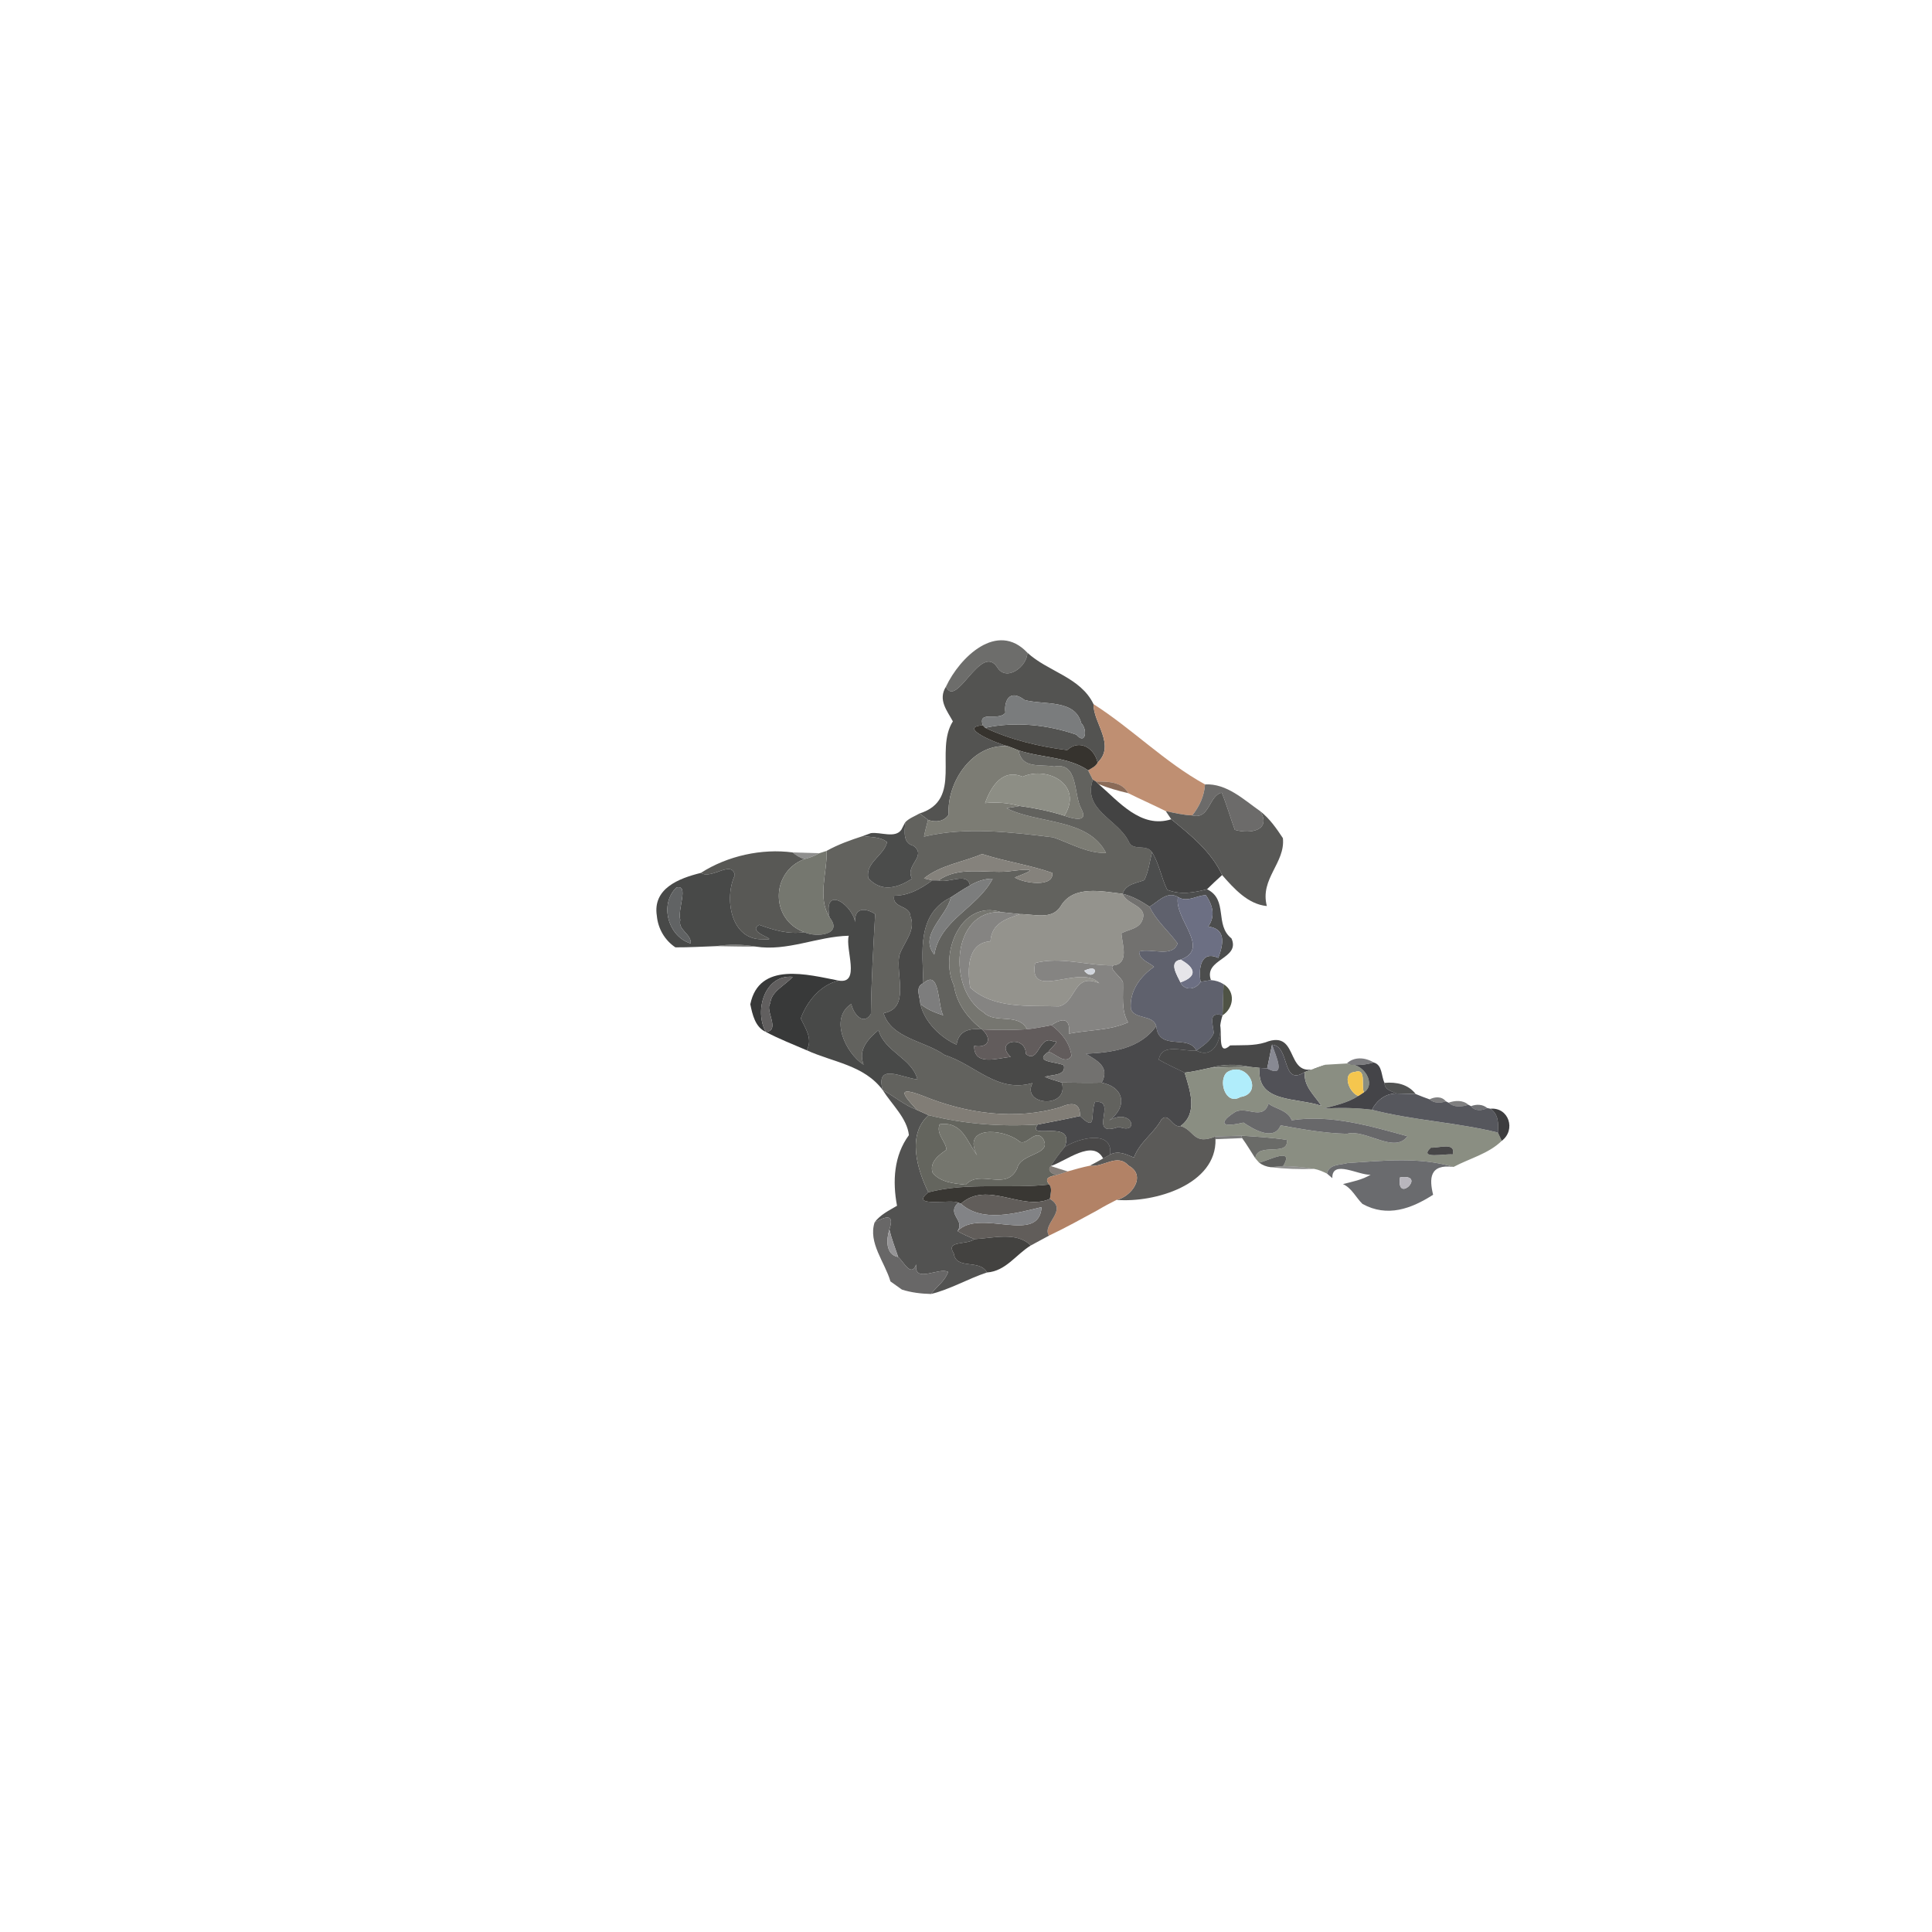 <?xml version="1.0" encoding="UTF-8" ?>
<!DOCTYPE svg PUBLIC "-//W3C//DTD SVG 1.1//EN" "http://www.w3.org/Graphics/SVG/1.1/DTD/svg11.dtd">
<svg width="512pt" height="512pt" viewBox="0 0 512 512" version="1.1" xmlns="http://www.w3.org/2000/svg">
<g id="#696967f7">
<path fill="#696967" opacity="0.97" d=" M 250.69 181.97 C 254.34 174.20 264.26 164.48 272.26 172.97 C 272.28 176.57 266.66 180.90 264.24 176.77 C 259.87 170.33 253.45 187.95 250.69 181.97 Z" />
</g>
<g id="#535351fb">
<path fill="#535351" opacity="1.00" d=" M 272.26 172.97 C 277.66 177.98 286.36 179.44 289.79 186.60 C 289.70 191.58 295.75 197.40 290.88 202.10 C 290.03 198.23 286.08 195.78 282.81 198.78 C 275.48 197.88 267.73 196.03 261.08 192.87 C 269.23 191.14 277.72 192.09 285.27 194.70 C 287.77 197.63 288.22 193.22 286.54 191.64 C 284.91 185.24 276.73 186.89 271.55 185.52 C 267.25 182.26 266.04 186.23 266.44 188.87 C 264.70 191.26 259.06 188.10 260.46 192.22 C 253.56 192.67 264.23 197.09 267.18 197.78 C 257.78 196.87 250.85 207.30 251.41 215.87 C 250.25 217.74 247.86 218.02 245.94 217.27 C 245.38 216.84 244.26 215.99 243.70 215.57 C 255.31 211.94 247.55 198.98 252.52 191.17 C 250.99 188.33 248.50 185.47 250.69 181.97 C 253.45 187.95 259.87 170.33 264.24 176.77 C 266.66 180.90 272.28 176.57 272.26 172.97 Z" />
</g>
<g id="#7a7c7dff">
<path fill="#7a7c7d" opacity="1.00" d=" M 266.44 188.87 C 266.04 186.23 267.25 182.26 271.55 185.52 C 276.73 186.89 284.91 185.24 286.54 191.64 C 288.22 193.22 287.77 197.63 285.27 194.70 C 277.72 192.09 269.23 191.14 261.08 192.87 L 260.46 192.22 C 259.06 188.10 264.70 191.26 266.44 188.87 Z" />
</g>
<g id="#bf8f72fb">
<path fill="#bf8f72" opacity="1.00" d=" M 290.88 202.10 C 295.75 197.40 289.70 191.58 289.79 186.60 C 300.03 193.13 308.70 202.03 319.34 207.87 C 319.16 210.93 317.86 213.72 315.96 216.09 C 313.58 216.01 311.26 215.42 308.95 214.96 C 305.65 213.31 302.28 211.83 298.99 210.20 C 297.40 207.08 293.46 207.13 290.44 207.11 L 289.62 206.64 C 289.20 205.80 288.78 204.98 288.36 204.15 C 289.27 203.58 290.37 203.12 290.88 202.10 Z" />
</g>
<g id="#36332eff">
<path fill="#36332e" opacity="1.00" d=" M 267.18 197.78 C 264.23 197.09 253.56 192.67 260.46 192.22 L 261.08 192.87 C 267.73 196.03 275.48 197.88 282.81 198.78 C 286.08 195.78 290.03 198.23 290.88 202.10 C 290.37 203.12 289.27 203.58 288.36 204.15 C 283.18 200.56 275.94 200.85 269.94 198.86 C 269.03 198.48 268.10 198.12 267.18 197.78 Z" />
</g>
<g id="#7c7c74ff">
<path fill="#7c7c74" opacity="1.00" d=" M 251.41 215.87 C 250.85 207.30 257.78 196.87 267.18 197.78 C 268.10 198.12 269.03 198.48 269.94 198.86 C 270.86 203.93 275.59 202.42 279.37 203.14 C 285.87 201.87 284.43 210.49 286.55 214.35 C 288.60 218.15 284.31 216.97 282.07 216.18 C 287.17 208.07 277.71 202.87 271.00 205.84 C 265.73 203.63 262.68 208.30 261.05 212.83 C 264.14 212.49 267.20 212.77 270.22 213.59 C 269.35 213.74 267.62 214.04 266.75 214.19 C 275.17 218.42 288.38 216.76 293.11 226.04 C 288.11 226.17 283.67 223.47 279.09 221.90 C 267.89 220.55 256.14 219.04 244.87 221.71 C 245.15 220.21 245.56 218.74 245.94 217.27 C 247.86 218.02 250.25 217.74 251.41 215.87 Z" />
</g>
<g id="#62625eff">
<path fill="#62625e" opacity="1.00" d=" M 269.94 198.86 C 275.94 200.85 283.18 200.56 288.36 204.15 C 288.78 204.98 289.20 205.80 289.62 206.64 C 286.84 214.68 296.16 217.05 299.10 222.97 C 300.10 225.69 303.84 223.54 305.29 225.84 C 304.69 228.31 304.38 230.92 303.27 233.23 C 301.10 234.09 298.33 234.26 297.50 236.87 C 292.09 236.25 284.45 234.47 281.11 240.14 C 278.78 243.93 273.93 242.20 270.32 242.25 C 268.65 242.09 267.00 241.92 265.35 241.73 C 254.52 238.27 248.86 252.96 252.80 261.13 C 253.52 266.01 256.45 269.82 260.24 272.80 C 256.92 272.42 254.03 273.14 253.50 276.85 C 249.30 275.01 244.92 270.81 243.90 266.02 C 245.63 267.53 247.81 268.36 249.96 269.07 C 248.40 266.22 249.18 256.66 244.70 260.56 C 244.50 252.41 242.88 242.30 251.99 237.80 C 250.90 242.86 243.39 247.78 247.60 252.97 C 249.15 243.67 259.08 240.63 263.06 232.87 C 260.90 232.83 258.88 233.58 257.04 234.65 C 256.46 230.98 251.31 234.17 248.71 233.32 C 254.00 229.50 260.99 231.45 267.05 230.95 C 277.51 229.59 271.22 231.54 268.92 232.55 C 271.50 234.13 279.32 235.22 278.87 231.31 C 272.78 229.19 266.33 228.30 260.26 226.32 C 255.21 228.49 249.19 229.24 244.87 232.79 C 245.42 232.92 246.52 233.17 247.08 233.30 C 244.10 235.46 240.85 237.37 236.99 237.36 C 236.22 240.69 241.22 239.82 241.27 242.85 C 242.84 246.58 239.44 249.81 238.34 253.16 C 237.28 258.29 241.34 267.20 234.15 268.50 C 236.25 275.25 245.16 275.84 250.34 279.59 C 258.46 282.11 264.18 289.74 273.61 287.03 C 270.58 293.03 283.43 293.94 281.39 286.89 C 284.90 286.93 288.44 286.99 291.96 286.92 C 298.05 288.13 298.81 293.44 293.95 296.92 C 300.09 293.47 302.10 300.86 296.53 298.62 C 287.78 301.74 296.54 291.18 290.16 292.06 C 288.85 295.69 290.76 300.08 286.20 295.76 C 286.30 292.65 284.62 291.84 281.17 293.36 C 269.17 296.98 256.12 295.13 244.68 290.45 C 235.69 286.96 241.30 292.12 243.00 294.14 C 239.67 292.91 237.00 290.53 233.92 288.87 C 231.94 281.48 239.11 285.67 243.14 286.05 C 241.63 280.35 234.50 278.84 232.81 272.98 C 229.99 275.38 227.35 278.18 228.86 282.16 C 224.15 279.13 219.67 269.89 225.61 266.04 C 226.07 268.56 228.75 271.99 230.80 268.71 C 230.91 259.86 231.44 251.05 231.93 242.23 C 228.72 240.16 225.97 240.91 226.75 245.17 C 226.42 239.83 217.99 234.25 219.84 243.13 C 216.55 237.88 219.25 231.25 219.06 225.49 C 222.11 223.79 225.40 222.62 228.71 221.55 C 230.85 221.93 233.30 221.70 235.08 223.17 C 234.27 226.74 229.26 228.58 230.11 232.70 C 233.48 236.56 237.91 235.36 241.70 232.84 C 239.69 229.25 245.81 226.94 242.08 224.15 C 239.22 223.40 239.75 220.51 239.88 217.93 C 240.91 216.83 242.41 216.32 243.70 215.57 C 244.26 215.99 245.38 216.84 245.94 217.27 C 245.56 218.74 245.15 220.21 244.87 221.71 C 256.14 219.04 267.89 220.55 279.09 221.90 C 283.67 223.47 288.11 226.17 293.11 226.04 C 288.38 216.76 275.17 218.42 266.75 214.19 C 267.62 214.04 269.35 213.74 270.22 213.59 C 274.22 214.15 278.21 214.94 282.07 216.18 C 284.31 216.97 288.60 218.15 286.55 214.35 C 284.43 210.49 285.87 201.87 279.37 203.14 C 275.59 202.42 270.86 203.93 269.94 198.86 Z" />
</g>
<g id="#8d8e85ff">
<path fill="#8d8e85" opacity="1.00" d=" M 261.05 212.83 C 262.68 208.30 265.73 203.63 271.00 205.84 C 277.71 202.87 287.17 208.07 282.07 216.18 C 278.21 214.94 274.22 214.15 270.22 213.59 C 267.20 212.77 264.14 212.49 261.05 212.83 Z" />
</g>
<g id="#040404c0">
<path fill="#040404" opacity="0.75" d=" M 299.10 222.97 C 296.16 217.05 286.84 214.68 289.62 206.64 L 290.44 207.11 L 291.14 207.80 C 296.41 212.35 302.35 219.69 310.39 217.11 C 315.56 221.33 321.02 225.69 323.87 231.90 C 322.50 233.12 321.18 234.38 319.88 235.66 C 316.43 236.57 312.82 237.19 309.33 235.81 C 307.73 232.59 307.22 228.91 305.29 225.84 C 303.84 223.54 300.10 225.69 299.10 222.97 Z" />
</g>
<g id="#7e5c48e9">
<path fill="#7e5c48" opacity="0.91" d=" M 290.44 207.11 C 293.46 207.13 297.40 207.08 298.99 210.20 C 296.32 209.58 293.68 208.83 291.14 207.80 L 290.44 207.11 Z" />
</g>
<g id="#08060431">
</g>
<g id="#696867fa">
<path fill="#696867" opacity="0.98" d=" M 319.34 207.87 C 325.15 207.60 329.57 211.90 334.02 215.01 C 336.91 219.93 331.64 221.15 327.24 219.92 C 326.03 216.65 325.11 213.29 323.78 210.08 C 320.36 210.72 320.61 217.33 315.96 216.09 C 317.86 213.72 319.16 210.93 319.34 207.87 Z" />
</g>
<g id="#555553fa">
<path fill="#555553" opacity="0.98" d=" M 315.96 216.09 C 320.61 217.33 320.36 210.72 323.78 210.08 C 325.11 213.29 326.03 216.65 327.24 219.92 C 331.64 221.15 336.91 219.93 334.02 215.01 C 336.46 216.94 338.28 219.53 339.98 222.12 C 340.67 228.68 333.82 232.88 335.73 240.11 C 330.72 239.65 327.00 235.46 323.87 231.90 C 321.02 225.69 315.56 221.33 310.39 217.11 C 310.03 216.57 309.31 215.50 308.95 214.96 C 311.26 215.42 313.58 216.01 315.96 216.09 Z" />
</g>
<g id="#4b4c4bfc">
<path fill="#4b4c4b" opacity="1.00" d=" M 238.87 219.88 C 239.12 219.39 239.63 218.42 239.88 217.93 C 239.75 220.51 239.22 223.40 242.08 224.15 C 245.81 226.94 239.69 229.25 241.70 232.84 C 237.91 235.36 233.48 236.56 230.11 232.70 C 229.26 228.58 234.27 226.74 235.08 223.17 C 233.30 221.70 230.85 221.93 228.71 221.55 C 229.23 221.36 230.26 220.98 230.78 220.79 C 233.36 220.43 237.23 222.26 238.87 219.88 Z" />
</g>
<g id="#1516146d">
</g>
<g id="#585855fc">
<path fill="#585855" opacity="1.00" d=" M 185.73 231.33 C 192.85 226.76 201.95 224.83 210.03 225.90 C 210.94 226.69 211.97 227.29 213.13 227.67 C 204.19 231.12 204.10 243.73 213.15 247.04 C 208.92 247.66 205.05 246.48 201.20 245.09 C 197.36 247.27 207.83 249.28 202.10 248.91 C 193.62 249.15 191.87 238.00 194.74 231.94 C 193.92 227.75 188.63 233.18 185.73 231.33 Z" />
</g>
<g id="#24242381">
<path fill="#242423" opacity="0.51" d=" M 210.03 225.90 C 211.81 225.95 215.35 226.06 217.12 226.11 C 215.89 226.85 214.52 227.35 213.13 227.67 C 211.97 227.29 210.94 226.69 210.03 225.90 Z" />
</g>
<g id="#75776fff">
<path fill="#75776f" opacity="1.00" d=" M 217.12 226.11 C 217.61 225.96 218.57 225.65 219.06 225.49 C 219.25 231.25 216.55 237.88 219.84 243.13 C 223.57 247.76 216.31 248.52 213.15 247.04 C 204.10 243.73 204.19 231.12 213.13 227.67 C 214.52 227.35 215.89 226.85 217.12 226.11 Z" />
</g>
<g id="#85827cff">
<path fill="#85827c" opacity="1.00" d=" M 260.26 226.32 C 266.33 228.30 272.78 229.19 278.87 231.31 C 279.32 235.22 271.50 234.13 268.92 232.55 C 271.22 231.54 277.51 229.59 267.05 230.95 C 260.99 231.45 254.00 229.50 248.71 233.32 C 248.30 233.32 247.48 233.31 247.08 233.30 C 246.52 233.17 245.42 232.92 244.87 232.79 C 249.19 229.24 255.21 228.49 260.26 226.32 Z" />
</g>
<g id="#444545f1">
<path fill="#444545" opacity="0.95" d=" M 305.29 225.84 C 307.22 228.91 307.73 232.59 309.33 235.81 C 312.82 237.19 316.43 236.57 319.88 235.66 C 325.57 238.43 321.80 245.12 326.35 248.68 C 328.83 254.15 318.88 254.10 320.91 259.74 C 320.22 259.85 318.85 260.07 318.16 260.18 C 317.57 256.65 318.22 251.75 322.86 253.85 C 324.31 250.02 324.87 246.11 320.18 245.55 C 322.16 242.78 321.39 239.90 319.58 237.24 C 317.07 237.25 314.73 239.27 312.17 237.72 C 309.33 236.01 306.91 238.95 304.65 240.30 C 302.44 238.81 300.10 237.50 297.50 236.87 C 298.33 234.26 301.10 234.09 303.27 233.23 C 304.38 230.92 304.69 228.31 305.29 225.84 Z" />
</g>
<g id="#454645fa">
<path fill="#454645" opacity="0.98" d=" M 185.73 231.33 C 188.63 233.18 193.92 227.75 194.74 231.94 C 191.87 238.00 193.62 249.15 202.10 248.91 C 207.83 249.28 197.36 247.27 201.20 245.09 C 205.05 246.48 208.92 247.66 213.15 247.04 C 216.31 248.52 223.57 247.76 219.84 243.13 C 217.99 234.25 226.42 239.83 226.75 245.17 C 225.97 240.91 228.72 240.16 231.93 242.23 C 231.44 251.05 230.91 259.86 230.80 268.71 C 228.75 271.99 226.07 268.56 225.61 266.04 C 219.67 269.89 224.15 279.13 228.86 282.16 C 227.35 278.18 229.99 275.38 232.81 272.98 C 234.50 278.84 241.63 280.35 243.14 286.05 C 239.11 285.67 231.94 281.48 233.92 288.87 C 229.00 282.25 220.73 281.51 213.78 278.33 C 215.46 275.35 213.47 272.58 212.20 269.91 C 213.85 265.39 217.40 261.01 222.26 259.87 C 228.18 260.86 223.92 251.48 224.93 247.98 C 216.56 248.17 208.69 252.19 200.22 250.85 C 196.73 250.22 193.25 250.19 189.77 250.74 C 186.17 250.86 182.59 251.08 178.99 251.06 C 176.16 249.18 174.38 246.08 174.07 242.71 C 172.92 235.45 179.91 232.77 185.73 231.33 M 179.25 235.21 C 174.63 239.70 177.11 248.27 183.07 250.04 C 183.20 247.43 179.62 246.51 180.28 243.80 C 179.46 240.99 182.71 234.27 179.25 235.21 Z" />
</g>
<g id="#494948ff">
<path fill="#494948" opacity="1.00" d=" M 247.08 233.30 C 247.48 233.31 248.30 233.32 248.71 233.32 C 251.31 234.17 256.46 230.98 257.04 234.65 C 255.31 235.62 253.65 236.72 251.99 237.80 C 242.88 242.30 244.50 252.41 244.70 260.56 C 242.38 261.51 243.83 264.21 243.90 266.02 C 244.92 270.81 249.30 275.01 253.50 276.85 C 254.03 273.14 256.92 272.42 260.24 272.80 C 263.01 275.23 262.00 277.87 258.18 277.18 C 258.06 282.61 264.32 280.43 267.85 280.08 C 263.26 275.88 271.81 274.04 271.88 279.32 C 275.27 282.10 275.28 274.14 279.08 275.96 C 281.37 275.57 278.20 277.90 277.88 278.72 C 273.76 281.53 279.71 281.29 281.91 282.29 C 282.63 285.18 278.63 284.75 276.87 285.37 C 278.34 285.99 279.87 286.42 281.39 286.89 C 283.43 293.94 270.58 293.03 273.61 287.03 C 264.18 289.74 258.46 282.11 250.34 279.59 C 245.16 275.84 236.25 275.25 234.15 268.50 C 241.34 267.20 237.28 258.29 238.34 253.16 C 239.44 249.81 242.84 246.58 241.27 242.85 C 241.22 239.82 236.22 240.69 236.99 237.36 C 240.85 237.37 244.10 235.46 247.08 233.30 Z" />
</g>
<g id="#7c7d7dff">
<path fill="#7c7d7d" opacity="1.00" d=" M 257.04 234.65 C 258.88 233.58 260.90 232.83 263.06 232.87 C 259.08 240.63 249.15 243.67 247.60 252.97 C 243.39 247.78 250.90 242.86 251.99 237.80 C 253.65 236.72 255.31 235.62 257.04 234.65 Z" />
</g>
<g id="#616364ff">
<path fill="#616364" opacity="1.00" d=" M 179.25 235.21 C 182.71 234.27 179.46 240.99 180.28 243.80 C 179.62 246.51 183.20 247.43 183.07 250.04 C 177.11 248.27 174.63 239.70 179.25 235.21 Z" />
</g>
<g id="#94938dff">
<path fill="#94938d" opacity="1.00" d=" M 281.11 240.14 C 284.45 234.47 292.09 236.25 297.50 236.87 C 298.59 239.81 304.15 239.97 302.78 243.70 C 301.99 246.17 299.15 246.26 297.18 247.33 C 297.37 250.14 299.36 255.32 295.13 255.83 C 288.19 255.98 281.16 253.42 274.32 255.21 C 272.34 265.54 286.41 255.22 291.32 260.58 C 284.38 257.61 285.30 265.63 280.62 266.70 C 272.74 266.41 263.36 267.46 257.11 261.72 C 256.35 257.15 256.24 249.83 262.48 249.46 C 262.81 244.70 266.39 243.61 270.32 242.25 C 273.93 242.20 278.78 243.93 281.11 240.14 Z" />
</g>
<g id="#72716fff">
<path fill="#72716f" opacity="1.00" d=" M 297.50 236.87 C 300.10 237.50 302.44 238.81 304.65 240.30 C 306.44 244.03 309.66 246.73 312.08 250.01 C 310.75 253.90 305.08 251.20 301.89 252.16 C 301.91 254.40 304.43 254.96 305.83 256.23 C 302.09 258.79 299.26 262.80 299.69 267.39 C 300.76 270.26 305.53 268.79 306.41 271.93 C 302.10 278.00 294.62 278.92 287.79 279.26 C 290.88 281.18 294.17 282.76 291.96 286.92 C 288.44 286.99 284.90 286.93 281.39 286.89 C 279.87 286.42 278.34 285.99 276.87 285.37 C 278.63 284.75 282.63 285.18 281.91 282.29 C 279.71 281.29 273.76 281.53 277.88 278.72 C 279.79 279.25 282.38 282.30 283.95 279.81 C 283.54 276.45 281.31 273.63 278.65 271.69 C 281.64 269.64 283.73 269.75 283.27 273.94 C 288.44 272.91 294.14 273.13 298.95 270.93 C 297.07 267.71 297.72 263.92 297.60 260.36 C 297.19 258.86 293.52 256.57 295.13 255.83 C 299.36 255.32 297.37 250.14 297.18 247.33 C 299.15 246.26 301.99 246.17 302.78 243.70 C 304.15 239.97 298.59 239.81 297.50 236.87 Z" />
</g>
<g id="#5f616dff">
<path fill="#5f616d" opacity="1.00" d=" M 304.65 240.30 C 306.91 238.95 309.33 236.01 312.17 237.72 C 311.04 243.53 321.05 251.32 312.89 254.31 C 309.57 254.87 311.97 258.50 312.84 260.35 C 313.99 262.72 316.98 262.27 318.16 260.18 C 318.85 260.07 320.22 259.85 320.91 259.74 C 322.14 259.82 323.26 260.18 324.26 260.81 C 324.17 263.56 324.09 266.31 323.99 269.08 C 320.08 267.97 321.44 271.30 321.66 273.76 C 320.82 275.88 318.81 277.12 317.06 278.42 C 314.91 273.97 307.10 278.74 306.41 271.93 C 305.53 268.79 300.76 270.26 299.69 267.39 C 299.26 262.80 302.09 258.79 305.83 256.23 C 304.43 254.96 301.91 254.40 301.89 252.16 C 305.08 251.20 310.75 253.90 312.08 250.01 C 309.66 246.73 306.44 244.03 304.65 240.30 Z" />
</g>
<g id="#6c6f83ff">
<path fill="#6c6f83" opacity="1.00" d=" M 312.17 237.72 C 314.73 239.27 317.07 237.25 319.58 237.24 C 321.39 239.90 322.16 242.78 320.18 245.55 C 324.87 246.11 324.31 250.02 322.86 253.85 C 318.22 251.75 317.57 256.65 318.16 260.18 C 316.98 262.27 313.99 262.72 312.84 260.35 C 317.55 258.68 316.66 256.42 312.89 254.31 C 321.05 251.32 311.04 243.53 312.17 237.72 Z" />
</g>
<g id="#767670ff">
<path fill="#767670" opacity="1.00" d=" M 252.80 261.13 C 248.86 252.96 254.52 238.27 265.35 241.73 C 252.11 241.03 251.02 262.30 260.66 268.29 C 263.81 271.45 269.75 268.25 272.22 272.76 C 268.22 273.00 264.23 273.01 260.24 272.80 C 256.45 269.82 253.52 266.01 252.80 261.13 Z" />
</g>
<g id="#858482ff">
<path fill="#858482" opacity="1.00" d=" M 260.66 268.29 C 251.02 262.30 252.11 241.03 265.35 241.73 C 267.00 241.92 268.65 242.09 270.32 242.25 C 266.39 243.61 262.81 244.70 262.48 249.46 C 256.24 249.83 256.35 257.15 257.11 261.72 C 263.36 267.46 272.74 266.41 280.62 266.70 C 285.30 265.63 284.38 257.61 291.32 260.58 C 286.41 255.22 272.34 265.54 274.32 255.21 C 281.16 253.42 288.19 255.98 295.13 255.83 C 293.52 256.57 297.19 258.86 297.60 260.36 C 297.72 263.92 297.07 267.71 298.95 270.93 C 294.14 273.13 288.44 272.91 283.27 273.94 C 283.73 269.75 281.64 269.64 278.65 271.69 C 276.51 272.06 274.39 272.56 272.22 272.76 C 269.75 268.25 263.81 271.45 260.66 268.29 M 287.33 257.24 C 289.81 260.54 292.24 254.97 287.33 257.24 Z" />
</g>
<g id="#0000000b">
</g>
<g id="#00000016">
</g>
<g id="#16151391">
<path fill="#161513" opacity="0.57" d=" M 189.77 250.74 C 193.25 250.19 196.73 250.22 200.22 250.85 C 196.74 250.90 193.24 250.78 189.77 250.74 Z" />
</g>
<g id="#e6e5e9ff">
<path fill="#e6e5e9" opacity="1.00" d=" M 312.84 260.35 C 311.97 258.50 309.57 254.87 312.89 254.31 C 316.66 256.42 317.55 258.68 312.84 260.35 Z" />
</g>
<g id="#d1d5dcff">
<path fill="#d1d5dc" opacity="1.00" d=" M 287.33 257.24 C 292.24 254.97 289.81 260.54 287.33 257.24 Z" />
</g>
<g id="#303131f6">
<path fill="#303131" opacity="0.96" d=" M 198.84 266.14 C 201.17 254.72 214.13 258.29 222.26 259.87 C 217.40 261.01 213.85 265.39 212.20 269.91 C 213.47 272.58 215.46 275.35 213.78 278.33 C 210.14 276.75 206.42 275.32 202.92 273.45 C 206.97 273.24 202.62 267.59 204.12 265.95 C 204.34 262.68 208.07 261.16 210.07 258.87 C 202.61 258.20 199.85 267.84 202.92 273.45 C 200.14 272.21 199.39 268.84 198.84 266.14 Z" />
</g>
<g id="#615f5fff">
<path fill="#615f5f" opacity="1.00" d=" M 202.92 273.45 C 199.85 267.84 202.61 258.20 210.07 258.87 C 208.07 261.16 204.34 262.68 204.12 265.95 C 202.62 267.59 206.97 273.24 202.92 273.45 Z" />
</g>
<g id="#7d7d7dff">
<path fill="#7d7d7d" opacity="1.00" d=" M 244.70 260.56 C 249.18 256.66 248.40 266.22 249.96 269.07 C 247.81 268.36 245.63 267.53 243.90 266.02 C 243.83 264.21 242.38 261.51 244.70 260.56 Z" />
</g>
<g id="#3c4131e6">
<path fill="#3c4131" opacity="0.90" d=" M 324.26 260.81 C 327.48 262.82 326.99 267.12 323.99 269.08 C 324.09 266.31 324.17 263.56 324.26 260.81 Z" />
</g>
<g id="#0000001d">
</g>
<g id="#393b3cec">
<path fill="#393b3c" opacity="0.93" d=" M 321.66 273.76 C 321.44 271.30 320.08 267.97 323.99 269.08 C 323.70 269.96 323.49 270.86 323.38 271.78 C 323.75 275.49 321.58 280.77 317.06 278.42 C 318.81 277.12 320.82 275.88 321.66 273.76 Z" />
</g>
<g id="#625c5cff">
<path fill="#625c5c" opacity="1.00" d=" M 272.22 272.76 C 274.39 272.56 276.51 272.06 278.65 271.69 C 281.31 273.63 283.54 276.45 283.95 279.81 C 282.38 282.30 279.79 279.25 277.88 278.72 C 278.20 277.90 281.37 275.57 279.08 275.96 C 275.28 274.14 275.27 282.10 271.88 279.32 C 271.81 274.04 263.26 275.88 267.85 280.08 C 264.32 280.43 258.06 282.61 258.18 277.18 C 262.00 277.87 263.01 275.23 260.24 272.80 C 264.23 273.01 268.22 273.00 272.22 272.76 Z" />
</g>
<g id="#49494bff">
<path fill="#49494b" opacity="1.00" d=" M 306.41 271.93 C 307.10 278.74 314.91 273.97 317.06 278.42 C 313.64 278.76 307.88 276.22 307.09 280.83 C 309.31 282.09 311.66 283.13 313.95 284.27 C 315.34 288.93 317.56 294.96 312.86 298.41 C 310.68 299.04 309.69 294.55 307.77 296.70 C 305.76 300.39 301.93 302.73 300.51 306.77 C 298.45 305.91 296.38 304.83 294.19 305.98 C 295.06 299.28 285.81 301.54 282.14 303.99 C 285.20 296.31 271.81 302.31 275.02 298.01 C 278.75 297.29 282.49 296.58 286.20 295.76 C 290.76 300.08 288.85 295.69 290.16 292.06 C 296.54 291.18 287.78 301.74 296.53 298.62 C 302.10 300.86 300.09 293.47 293.95 296.92 C 298.81 293.44 298.05 288.13 291.96 286.92 C 294.17 282.76 290.88 281.18 287.79 279.26 C 294.62 278.92 302.10 278.00 306.41 271.93 Z" />
</g>
<g id="#0b0b0bc0">
<path fill="#0b0b0b" opacity="0.75" d=" M 323.38 271.78 C 323.85 274.23 322.70 280.01 326.01 277.04 C 329.10 276.95 332.31 277.19 335.31 276.25 C 345.24 272.32 339.61 288.03 351.19 282.17 C 349.84 282.65 347.13 283.61 345.78 284.10 C 339.53 288.10 342.00 277.19 337.10 276.85 C 336.78 278.42 336.13 281.58 335.81 283.15 C 335.31 283.12 334.33 283.04 333.84 283.01 C 333.19 282.94 331.88 282.81 331.23 282.74 C 327.73 281.94 324.27 282.01 320.84 282.96 C 318.55 283.47 316.27 284.00 313.95 284.27 C 311.66 283.13 309.31 282.09 307.09 280.83 C 307.88 276.22 313.64 278.76 317.06 278.42 C 321.58 280.77 323.75 275.49 323.38 271.78 Z" />
</g>
<g id="#00000066">
</g>
<g id="#888993fe">
<path fill="#888993" opacity="1.00" d=" M 335.81 283.15 C 336.13 281.58 336.78 278.42 337.10 276.85 C 338.00 279.63 341.15 285.94 335.81 283.15 Z" />
</g>
<g id="#515157fd">
<path fill="#515157" opacity="1.00" d=" M 337.10 276.85 C 342.00 277.19 339.53 288.10 345.78 284.10 C 345.40 287.87 348.34 290.22 350.18 293.06 C 343.75 290.80 332.83 292.40 333.84 283.01 C 334.33 283.04 335.31 283.12 335.81 283.15 C 341.15 285.94 338.00 279.63 337.10 276.85 Z" />
</g>
<g id="#22232796">
<path fill="#222327" opacity="0.59" d=" M 356.91 281.83 C 358.80 280.00 361.77 280.16 364.04 281.57 C 361.95 282.19 359.74 282.43 357.58 282.07 L 356.91 281.83 Z" />
</g>
<g id="#4b4e47d6">
<path fill="#4b4e47" opacity="0.84" d=" M 320.84 282.96 C 324.27 282.01 327.73 281.94 331.23 282.74 C 327.74 282.77 324.30 282.85 320.84 282.96 Z" />
</g>
<g id="#8a8e82fe">
<path fill="#8a8e82" opacity="1.00" d=" M 351.19 282.17 C 353.09 282.04 355.00 281.94 356.91 281.83 L 357.58 282.07 C 361.39 281.85 364.82 287.32 361.44 289.47 C 360.68 287.71 362.21 282.98 359.06 284.08 C 355.44 284.35 357.64 289.76 359.99 290.42 C 357.20 292.25 353.86 292.95 350.69 293.79 C 354.98 293.51 359.29 293.56 363.57 294.10 C 374.55 296.94 385.94 297.42 396.95 300.14 C 397.21 300.69 397.72 301.78 397.98 302.33 C 394.54 305.74 389.42 307.00 385.21 309.25 C 376.03 306.52 366.52 307.62 357.13 308.22 C 355.16 308.76 352.18 308.50 351.66 311.01 C 350.56 310.48 349.45 309.97 348.25 309.77 C 345.51 309.30 342.81 309.07 340.07 309.00 C 343.09 303.83 336.31 307.50 333.69 308.13 C 333.44 307.85 332.93 307.27 332.68 306.98 C 333.12 302.54 341.69 306.72 341.01 302.08 C 337.02 301.46 332.99 301.23 328.97 300.97 C 327.25 301.02 323.82 301.13 322.10 301.18 C 316.18 303.59 316.57 299.47 312.86 298.41 C 317.56 294.96 315.34 288.93 313.95 284.27 C 316.27 284.00 318.55 283.47 320.84 282.96 C 324.30 282.85 327.74 282.77 331.23 282.74 C 331.88 282.81 333.19 282.94 333.84 283.01 C 332.83 292.40 343.75 290.80 350.18 293.06 C 348.34 290.22 345.40 287.87 345.78 284.10 C 347.13 283.61 349.84 282.65 351.19 282.17 M 325.25 284.10 C 322.66 286.15 324.72 293.12 328.71 290.72 C 335.00 289.83 330.70 280.96 325.25 284.10 M 336.19 292.42 C 334.62 297.34 329.94 292.66 326.96 294.93 C 325.05 296.07 321.36 299.39 329.54 297.50 C 332.15 299.27 337.62 302.54 339.38 298.23 C 345.19 299.28 351.05 300.33 356.98 300.47 C 361.86 299.10 369.58 305.92 372.98 301.11 C 363.27 298.45 352.70 295.29 342.31 296.88 C 341.32 294.06 337.31 293.70 336.19 292.42 M 379.21 304.14 C 375.72 307.34 383.01 305.66 384.98 305.94 C 385.90 302.54 381.16 304.31 379.21 304.14 Z" />
</g>
<g id="#414145fa">
<path fill="#414145" opacity="0.98" d=" M 357.58 282.07 C 359.74 282.43 361.95 282.19 364.04 281.57 C 366.41 282.22 366.00 285.14 366.91 286.97 C 366.92 288.83 368.76 289.16 370.12 289.79 C 367.18 289.74 364.88 291.59 363.57 294.10 C 359.29 293.56 354.98 293.51 350.69 293.79 C 353.86 292.95 357.20 292.25 359.99 290.42 C 360.35 290.18 361.08 289.71 361.44 289.47 C 364.82 287.32 361.39 281.85 357.58 282.07 Z" />
</g>
<g id="#b0edfbff">
<path fill="#b0edfb" opacity="1.00" d=" M 325.25 284.10 C 330.70 280.96 335.00 289.83 328.71 290.72 C 324.72 293.12 322.66 286.15 325.25 284.10 Z" />
</g>
<g id="#f5c64eff">
<path fill="#f5c64e" opacity="1.00" d=" M 359.99 290.42 C 357.64 289.76 355.44 284.35 359.06 284.08 C 362.21 282.98 360.68 287.71 361.44 289.47 C 361.08 289.71 360.35 290.18 359.99 290.42 Z" />
</g>
<g id="#080909b3">
<path fill="#080909" opacity="0.70" d=" M 366.91 286.97 C 370.03 286.69 373.17 287.33 375.18 289.93 C 373.49 289.88 371.80 289.85 370.12 289.79 C 368.76 289.16 366.92 288.83 366.91 286.97 Z" />
</g>
<g id="#4f4f4efa">
<path fill="#4f4f4e" opacity="0.98" d=" M 233.92 288.87 C 237.00 290.53 239.67 292.91 243.00 294.14 C 244.02 294.61 245.05 295.08 246.09 295.54 C 240.31 300.61 243.03 309.92 246.03 315.98 C 240.69 320.20 252.32 317.67 253.93 318.72 C 250.70 321.87 255.88 323.32 253.74 326.25 C 255.18 327.08 256.70 327.76 258.25 328.38 C 256.25 330.03 250.49 328.61 252.76 332.16 C 253.35 336.66 259.63 333.55 261.56 337.22 C 256.50 338.88 251.70 341.75 246.71 342.92 C 248.22 340.97 250.43 339.49 251.26 337.09 C 249.03 335.67 242.07 340.33 242.81 335.07 C 241.44 338.65 239.53 334.41 238.03 333.12 C 237.22 330.70 236.28 328.32 235.69 325.84 C 237.13 321.50 234.70 322.36 231.78 323.94 C 233.28 321.89 235.60 320.80 237.72 319.54 C 236.50 313.10 236.87 306.26 240.87 300.82 C 240.38 296.31 236.32 292.71 233.92 288.87 Z" />
</g>
<g id="#817d76ff">
<path fill="#817d76" opacity="1.00" d=" M 243.00 294.14 C 241.30 292.12 235.69 286.96 244.68 290.45 C 256.12 295.13 269.17 296.98 281.17 293.36 C 284.62 291.84 286.30 292.65 286.20 295.76 C 282.49 296.58 278.75 297.29 275.02 298.01 C 265.26 298.64 255.56 297.88 246.09 295.54 C 245.05 295.08 244.02 294.61 243.00 294.14 Z" />
</g>
<g id="#56575dfd">
<path fill="#56575d" opacity="1.00" d=" M 363.57 294.10 C 364.88 291.59 367.18 289.74 370.12 289.79 C 371.80 289.85 373.49 289.88 375.18 289.93 C 376.38 290.43 377.60 290.89 378.84 291.34 C 380.05 292.40 381.72 292.39 383.17 291.86 L 383.87 292.22 C 385.33 293.54 387.38 293.37 389.13 292.77 L 389.83 293.14 C 390.87 294.52 392.74 294.38 394.13 293.64 L 394.97 293.82 C 397.15 295.27 397.14 297.78 396.95 300.14 C 385.94 297.42 374.55 296.94 363.57 294.10 Z" />
</g>
<g id="#1f202295">
<path fill="#1f2022" opacity="0.58" d=" M 378.84 291.34 C 380.24 290.63 382.09 290.48 383.17 291.86 C 381.72 292.39 380.05 292.40 378.84 291.34 Z" />
</g>
<g id="#68686aff">
<path fill="#68686a" opacity="1.00" d=" M 336.19 292.42 C 337.31 293.70 341.32 294.06 342.31 296.88 C 352.70 295.29 363.27 298.45 372.98 301.11 C 369.58 305.92 361.86 299.10 356.98 300.47 C 351.05 300.33 345.19 299.28 339.38 298.23 C 337.62 302.54 332.15 299.27 329.54 297.50 C 321.36 299.39 325.05 296.07 326.96 294.93 C 329.94 292.66 334.62 297.34 336.19 292.42 Z" />
</g>
<g id="#1b1c1e90">
<path fill="#1b1c1e" opacity="0.56" d=" M 383.87 292.22 C 385.61 291.62 387.65 291.46 389.13 292.77 C 387.38 293.37 385.33 293.54 383.87 292.22 Z" />
</g>
<g id="#1e1f23a1">
<path fill="#1e1f23" opacity="0.63" d=" M 389.83 293.14 C 391.26 292.59 392.91 292.61 394.13 293.64 C 392.74 294.38 390.87 294.52 389.83 293.14 Z" />
</g>
<g id="#28282be5">
<path fill="#28282b" opacity="0.90" d=" M 394.97 293.82 C 399.85 293.39 401.81 299.44 397.98 302.33 C 397.72 301.78 397.21 300.69 396.95 300.14 C 397.14 297.78 397.15 295.27 394.97 293.82 Z" />
</g>
<g id="#64655eff">
<path fill="#64655e" opacity="1.00" d=" M 246.03 315.98 C 243.03 309.92 240.31 300.61 246.09 295.54 C 255.56 297.88 265.26 298.64 275.02 298.01 C 271.81 302.31 285.20 296.31 282.14 303.99 C 280.83 305.60 279.55 307.23 278.47 309.01 C 277.33 310.17 278.98 311.33 280.12 311.36 C 278.53 311.76 276.44 312.00 278.08 313.91 C 267.44 315.12 256.55 313.22 246.03 315.98 M 249.01 297.95 C 248.00 300.62 250.67 302.42 250.83 304.71 C 248.83 306.04 246.25 307.99 247.14 310.76 C 249.20 313.38 252.83 313.62 255.90 313.98 C 259.80 309.72 266.62 315.88 269.58 309.61 C 270.52 305.40 279.14 306.19 276.34 301.66 C 274.15 298.95 271.86 304.37 269.81 302.21 C 265.42 299.01 254.87 298.42 258.93 306.18 C 256.25 302.55 255.02 297.08 249.01 297.95 Z" />
</g>
<g id="#585755fa">
<path fill="#585755" opacity="0.98" d=" M 307.77 296.70 C 309.69 294.55 310.68 299.04 312.86 298.41 C 316.57 299.47 316.18 303.59 322.10 301.18 L 322.12 301.90 C 322.44 313.93 306.01 318.81 295.90 317.98 C 299.91 317.10 303.96 311.53 299.06 308.89 C 296.06 305.51 292.40 309.47 288.79 308.93 C 289.98 308.30 291.17 307.67 292.34 307.00 C 292.80 306.75 293.73 306.23 294.19 305.98 C 296.38 304.83 298.45 305.91 300.51 306.77 C 301.93 302.73 305.76 300.39 307.77 296.70 Z" />
</g>
<g id="#75766eff">
<path fill="#75766e" opacity="1.00" d=" M 249.01 297.95 C 255.02 297.08 256.25 302.55 258.93 306.18 C 254.87 298.42 265.42 299.01 269.81 302.21 C 271.86 304.37 274.15 298.95 276.34 301.66 C 279.14 306.19 270.52 305.40 269.58 309.61 C 266.62 315.88 259.80 309.72 255.90 313.98 C 252.83 313.62 249.20 313.38 247.14 310.76 C 246.25 307.99 248.83 306.04 250.83 304.71 C 250.67 302.42 248.00 300.62 249.01 297.95 Z" />
</g>
<g id="#0c0b0bbe">
<path fill="#0c0b0b" opacity="0.75" d=" M 282.14 303.99 C 285.81 301.54 295.06 299.28 294.19 305.98 C 293.73 306.23 292.80 306.75 292.34 307.00 C 289.64 301.77 282.52 307.70 278.47 309.01 C 279.55 307.23 280.83 305.60 282.14 303.99 Z" />
</g>
<g id="#313031a0">
<path fill="#313031" opacity="0.63" d=" M 322.10 301.18 C 323.82 301.13 327.25 301.02 328.97 300.97 L 329.17 301.61 C 327.41 301.68 323.88 301.83 322.12 301.90 L 322.10 301.18 Z" />
</g>
<g id="#676865f9">
<path fill="#676865" opacity="0.98" d=" M 328.97 300.97 C 332.99 301.23 337.02 301.46 341.01 302.08 C 341.69 306.72 333.12 302.54 332.68 306.98 C 331.50 305.19 330.44 303.33 329.17 301.61 L 328.97 300.97 Z" />
</g>
<g id="#484748ff">
<path fill="#484748" opacity="1.00" d=" M 379.21 304.14 C 381.16 304.31 385.90 302.54 384.98 305.94 C 383.01 305.66 375.72 307.34 379.21 304.14 Z" />
</g>
<g id="#0403022a">
</g>
<g id="#555654f0">
<path fill="#555654" opacity="0.94" d=" M 333.69 308.13 C 336.31 307.50 343.09 303.83 340.07 309.00 C 339.24 309.08 337.58 309.24 336.75 309.32 C 335.62 309.19 334.60 308.79 333.69 308.13 Z" />
</g>
<g id="#b28266fc">
<path fill="#b28266" opacity="1.00" d=" M 288.79 308.93 C 292.40 309.47 296.06 305.51 299.06 308.89 C 303.96 311.53 299.91 317.10 295.90 317.98 C 294.18 318.84 292.48 319.75 290.84 320.73 C 286.59 323.04 282.36 325.39 277.99 327.46 C 275.98 324.38 283.27 320.77 278.24 317.72 C 278.35 316.44 278.92 315.06 278.08 313.91 C 276.44 312.00 278.53 311.76 280.12 311.36 C 281.08 311.08 282.02 310.77 282.96 310.43 C 284.89 309.88 286.82 309.33 288.79 308.93 Z" />
</g>
<g id="#646568f5">
<path fill="#646568" opacity="0.96" d=" M 357.13 308.22 C 366.52 307.62 376.03 306.52 385.21 309.25 C 378.76 308.41 378.76 312.41 379.79 316.62 C 374.02 320.33 367.64 322.68 361.06 319.05 C 359.31 317.33 358.23 314.84 355.90 313.80 C 358.38 313.15 361.00 312.67 363.23 311.31 C 360.12 311.53 352.94 307.16 353.08 312.22 C 352.73 311.91 352.01 311.31 351.66 311.01 C 352.18 308.50 355.16 308.76 357.13 308.22 M 371.02 312.02 C 369.93 319.34 378.34 310.93 371.02 312.02 Z" />
</g>
<g id="#33271f99">
<path fill="#33271f" opacity="0.60" d=" M 280.12 311.36 C 278.98 311.33 277.33 310.17 278.47 309.01 C 279.96 309.50 281.45 309.98 282.96 310.43 C 282.02 310.77 281.08 311.08 280.12 311.36 Z" />
</g>
<g id="#2f2f2e86">
<path fill="#2f2f2e" opacity="0.53" d=" M 336.75 309.32 C 337.58 309.24 339.24 309.08 340.07 309.00 C 342.81 309.07 345.51 309.30 348.25 309.77 C 344.40 309.92 340.56 309.78 336.75 309.32 Z" />
</g>
<g id="#19191a59">
</g>
<g id="#b8b6bdff">
<path fill="#b8b6bd" opacity="1.00" d=" M 371.02 312.02 C 378.34 310.93 369.93 319.34 371.02 312.02 Z" />
</g>
<g id="#393733ff">
<path fill="#393733" opacity="1.00" d=" M 246.03 315.98 C 256.55 313.22 267.44 315.12 278.08 313.91 C 278.92 315.06 278.35 316.44 278.24 317.72 C 270.80 321.03 261.65 312.77 254.66 318.99 L 253.93 318.72 C 252.32 317.67 240.69 320.20 246.03 315.98 Z" />
</g>
<g id="#615d5afe">
<path fill="#615d5a" opacity="1.00" d=" M 254.66 318.99 C 261.65 312.77 270.80 321.03 278.24 317.72 C 283.27 320.77 275.98 324.38 277.99 327.46 C 276.37 328.33 274.76 329.19 273.16 330.07 C 269.44 326.28 263.12 328.15 258.25 328.38 C 256.70 327.76 255.18 327.08 253.74 326.25 C 259.66 320.08 275.38 329.99 276.03 319.90 C 269.34 321.50 260.29 324.14 254.66 318.99 Z" />
</g>
<g id="#828386ff">
<path fill="#828386" opacity="1.00" d=" M 253.74 326.25 C 255.88 323.32 250.70 321.87 253.93 318.72 L 254.66 318.99 C 260.29 324.14 269.34 321.50 276.03 319.90 C 275.38 329.99 259.66 320.08 253.74 326.25 Z" />
</g>
<g id="#00000010">
</g>
<g id="#646363f8">
<path fill="#646363" opacity="0.97" d=" M 231.78 323.94 C 234.70 322.36 237.13 321.50 235.69 325.84 C 234.87 328.46 234.63 332.47 238.03 333.12 C 239.53 334.41 241.44 338.65 242.81 335.07 C 242.07 340.33 249.03 335.67 251.26 337.09 C 250.43 339.49 248.22 340.97 246.71 342.92 C 244.08 342.85 241.49 342.55 239.01 341.75 C 237.99 341.04 236.98 340.32 235.98 339.59 C 234.50 334.49 230.02 329.34 231.78 323.94 Z" />
</g>
<g id="#959496ff">
<path fill="#959496" opacity="1.00" d=" M 238.03 333.12 C 234.63 332.47 234.87 328.46 235.69 325.84 C 236.28 328.32 237.22 330.70 238.03 333.12 Z" />
</g>
<g id="#3e3d3bf8">
<path fill="#3e3d3b" opacity="0.97" d=" M 258.25 328.38 C 263.12 328.15 269.44 326.28 273.16 330.07 C 269.21 332.48 266.57 336.86 261.56 337.22 C 259.63 333.55 253.35 336.66 252.76 332.16 C 250.49 328.61 256.25 330.03 258.25 328.38 Z" />
</g>
</svg>

